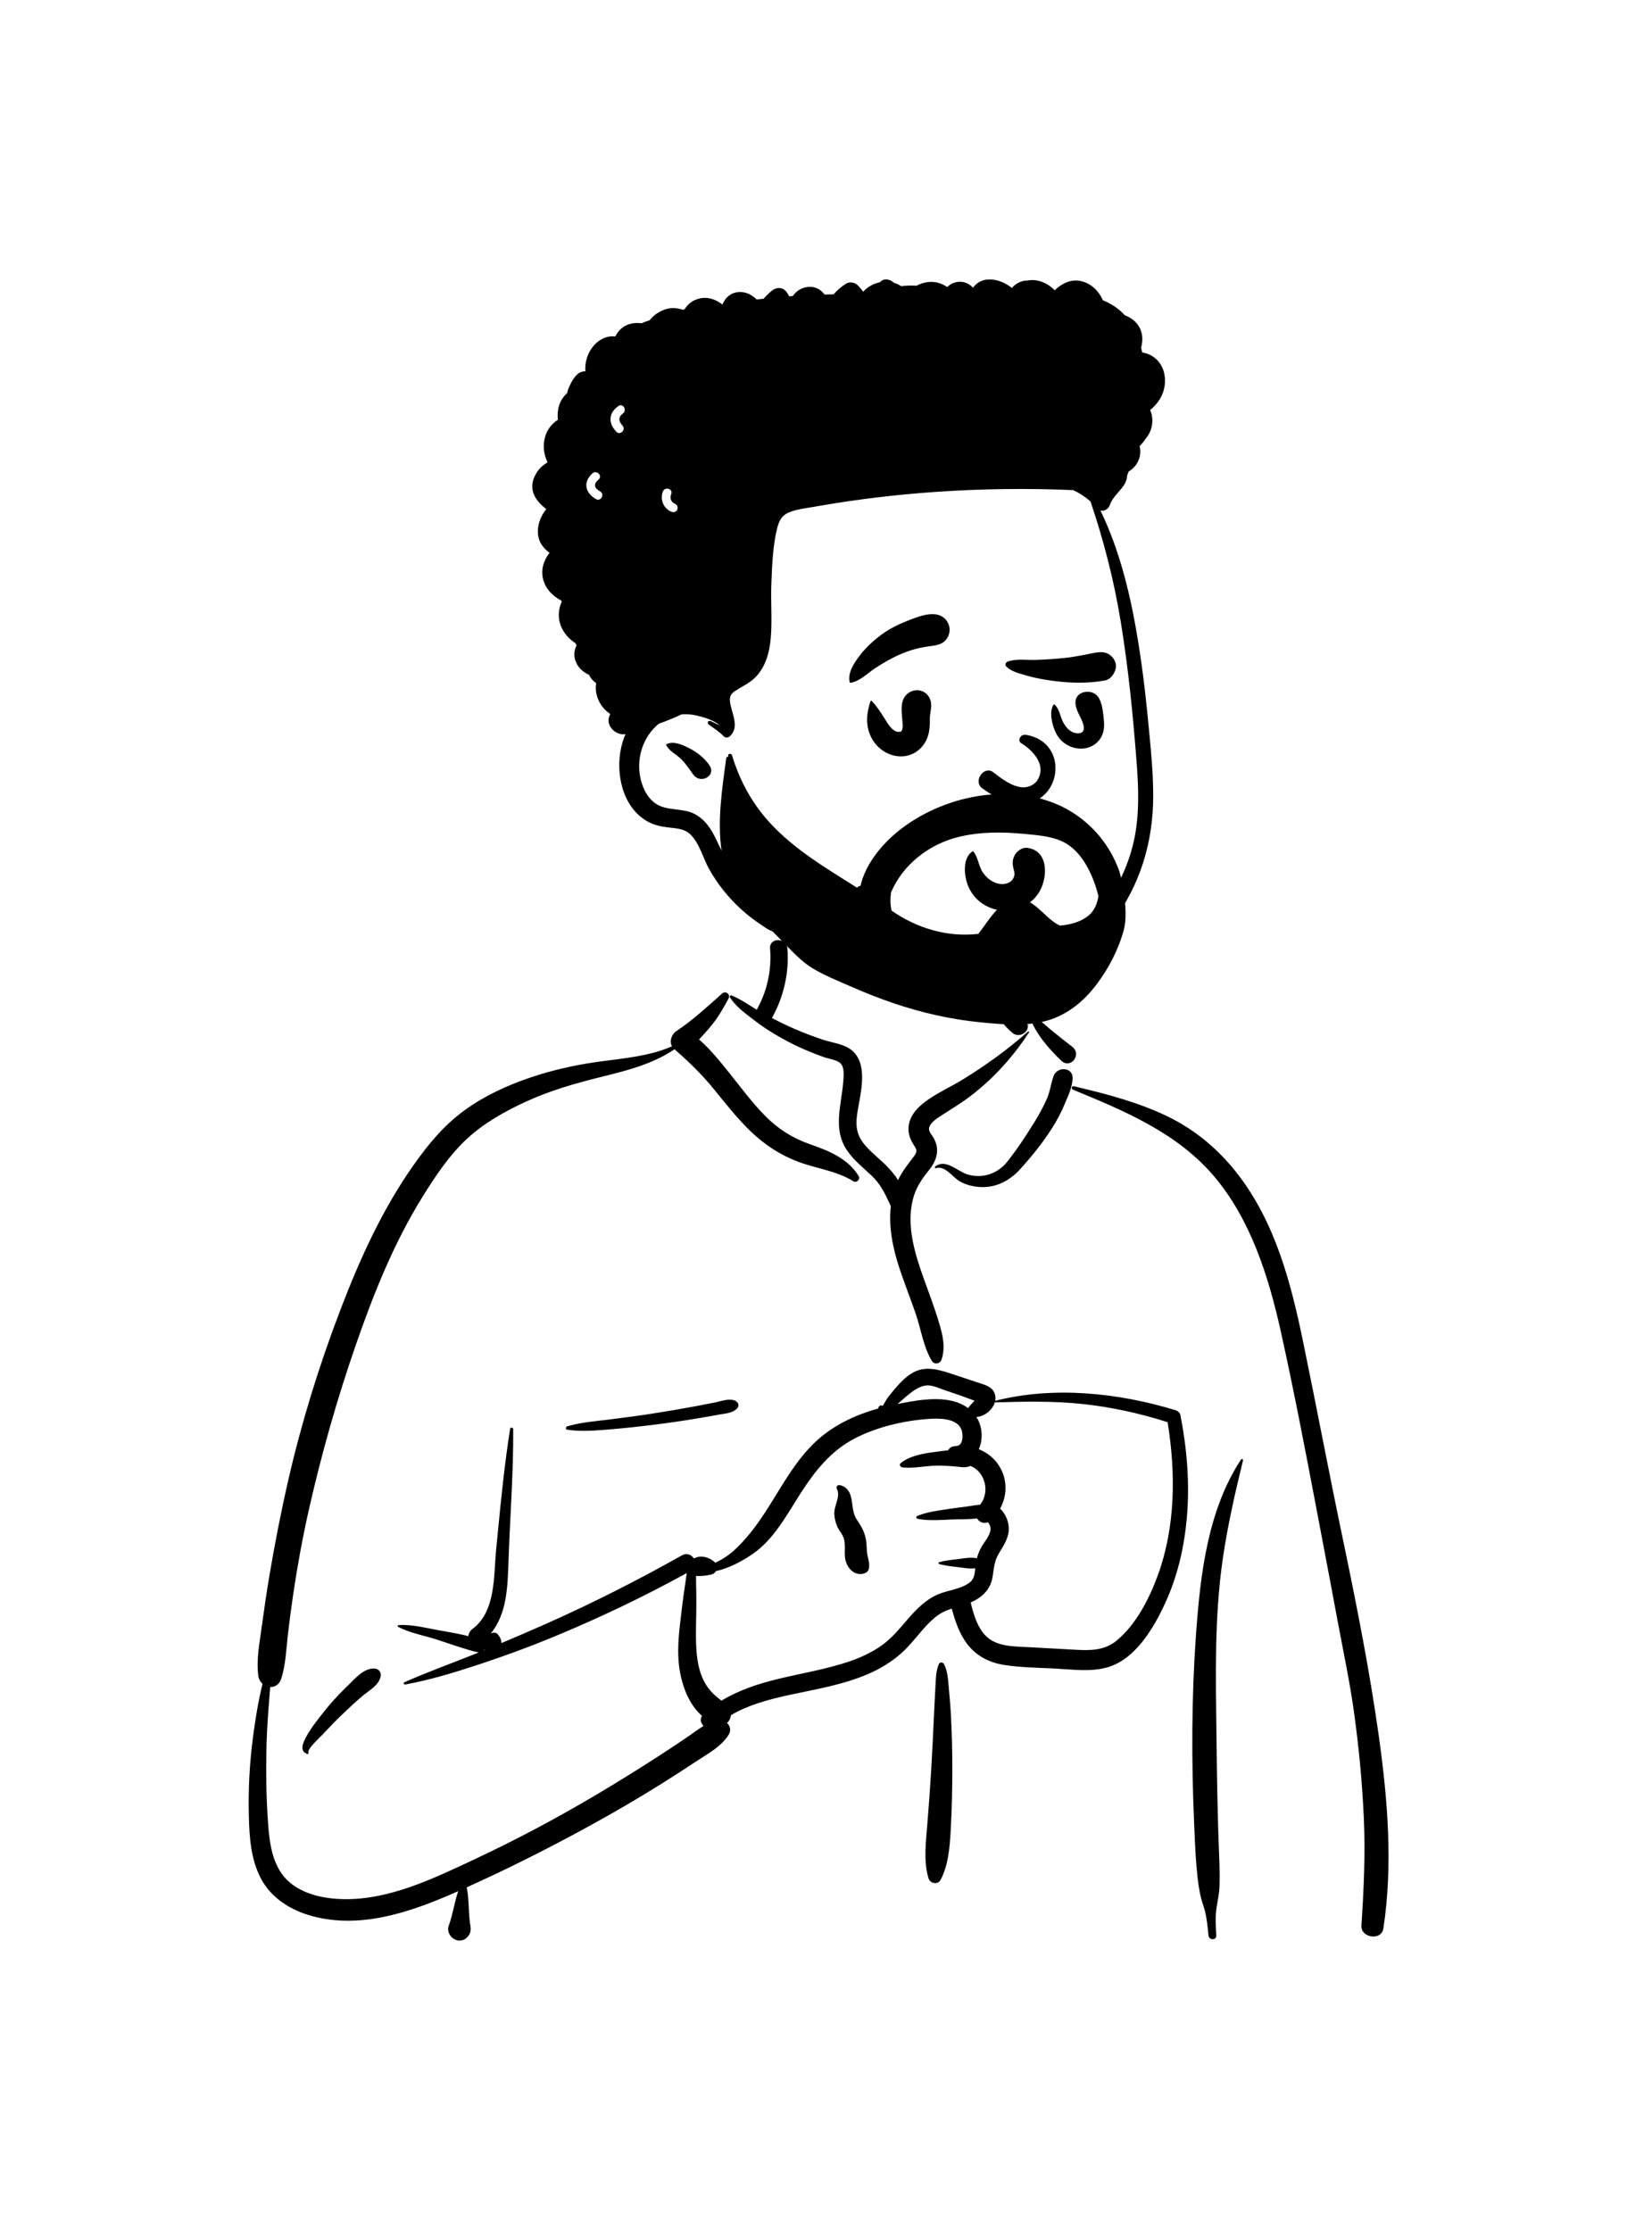 <svg width="274" height="370" viewBox="0 0 274 370" fill="none" xmlns="http://www.w3.org/2000/svg">
<path fill-rule="evenodd" clip-rule="evenodd" d="M119.775 164.774C120.352 164.262 121.207 164.905 120.84 165.597C120.015 167.151 119.169 168.623 118.062 169.997C117.391 170.83 116.672 171.618 115.943 172.397C117.813 174.016 119.417 176.026 120.931 177.909C122.868 180.318 124.699 182.829 126.873 185.033C129.017 187.207 131.387 188.727 134.254 189.74L134.832 189.942C137.712 190.953 140.789 192.319 142.413 195.047C142.733 195.585 142.088 196.25 141.546 195.914C138.726 194.167 135.412 193.815 132.342 192.661C129.377 191.545 126.792 189.829 124.507 187.638C122.227 185.451 120.313 182.963 118.315 180.527C116.341 178.118 114.214 176.061 111.878 174.023C108.273 176.45 104.159 177.506 99.975 178.543L99.518 178.656C95.329 179.694 91.162 180.899 87.232 182.707C83.767 184.3 80.359 186.203 77.536 188.795C74.54 191.547 72.208 195.061 70.074 198.498C65.3 206.186 61.943 214.61 58.988 223.135C55.915 232.003 53.344 241.049 51.269 250.202C50.213 254.857 49.356 259.546 48.652 264.268C48.313 266.542 48.011 268.821 47.747 271.105C47.464 273.544 47.399 276.053 46.652 278.398C46.331 279.403 45.574 279.82 44.817 279.785L44.663 281.71C44.459 284.278 44.269 286.846 44.204 289.43C44.098 293.725 44.146 298.009 44.455 302.295L44.498 302.88C44.741 306.008 45.283 309.523 47.634 311.814C50.069 314.187 53.813 314.933 57.095 314.975C64.737 315.075 72.094 311.461 78.858 308.291C85.823 305.026 92.598 301.402 99.21 297.472C102.578 295.471 105.909 293.402 109.198 291.274C110.812 290.229 112.414 289.167 114.005 288.087C114.916 287.469 115.779 286.791 116.706 286.242C116.252 285.819 116.049 285.153 116.43 284.572C113.749 282.243 112.633 278.088 112.503 274.725C112.397 272.011 112.796 269.305 113.111 266.617C113.27 265.261 113.467 263.908 113.67 262.558C113.751 262.025 113.813 261.454 113.907 260.892C106.668 264.872 99.226 268.417 91.587 271.567C87.671 273.181 83.705 274.633 79.685 275.963L78.87 276.231C75.061 277.479 71.16 278.658 67.222 279.371C67.011 279.409 66.84 279.098 67.065 278.999C70.903 277.304 74.874 275.875 78.769 274.314L79.409 274.054C79.336 274.049 79.26 274.039 79.18 274.02C76.895 273.468 74.629 272.618 72.388 271.902C70.308 271.238 67.972 270.821 66.028 269.817C65.879 269.74 65.962 269.532 66.108 269.522C68.293 269.371 70.664 270.008 72.806 270.383L73.611 270.524C74.959 270.762 76.337 271.017 77.679 271.351C77.727 270.901 77.978 270.45 78.335 270.185C82.266 267.272 81.867 261.389 82.287 257.05L82.599 253.829C83.147 248.192 83.728 242.556 84.609 236.961C84.656 236.663 85.118 236.748 85.12 237.03C85.165 243.966 84.642 250.869 84.38 257.794L84.339 258.929C84.194 263.202 84.081 267.639 81.391 270.927C81.767 270.707 82.276 270.707 82.58 271.069C82.955 271.515 83.171 272.016 83.164 272.507C85.594 271.487 88.014 270.441 90.421 269.374C98.162 265.942 105.74 262.102 113.118 257.947C113.912 257.5 114.667 257.851 115.06 258.441L115.116 258.433C115.126 258.431 115.136 258.43 115.145 258.43L115.202 258.428C115.204 258.428 115.206 258.428 115.208 258.428C116.246 257.857 117.661 258.263 118.553 259.096C118.579 259.122 118.601 259.149 118.625 259.175C119.753 258.668 120.807 257.984 121.763 257.117C123.719 255.342 125.377 253.148 126.821 250.948C129.482 246.896 131.742 242.389 135.336 239.053C138.256 236.343 141.877 234.656 145.675 233.597C145.659 233.486 145.701 233.367 145.778 233.289C145.973 233.089 146.112 233.019 146.364 233.141C146.384 233.151 146.396 233.164 146.405 233.179L146.775 232.545C146.978 232.201 147.185 231.855 147.257 231.764C147.688 231.22 148.132 230.681 148.583 230.153C149.347 229.26 150.217 228.378 151.225 227.758C153.432 226.401 155.752 227.169 158.021 227.91C159.392 228.359 160.758 228.821 162.127 229.276L162.268 229.322C163.289 229.651 164.483 229.937 164.939 231.019C165.12 231.448 165.148 231.892 165.064 232.323C174.756 229.857 185.521 230.99 194.979 233.885C195.342 233.996 195.705 234.295 195.781 234.687C196.865 240.248 197.347 245.951 196.857 251.607C196.434 256.49 195.353 261.274 193.316 265.744L193.2 265.996C191.285 270.138 188.251 275.245 183.617 276.543C180.819 277.327 177.724 276.865 174.87 276.721C172.097 276.581 169.262 276.561 166.514 276.125C164.068 275.736 161.924 274.639 160.412 272.648C159.107 270.93 158.421 268.855 157.858 266.79C157.6 266.872 157.344 266.959 157.092 267.058C156.03 267.473 155.129 268.144 154.315 268.933C152.595 270.599 151.261 272.623 149.462 274.213C147.834 275.652 145.978 276.772 143.987 277.632C139.863 279.416 135.438 280.129 131.074 281.074L130.77 281.14C127.486 281.861 124.133 282.747 121.234 284.458C121.177 284.962 120.948 285.436 120.58 285.746C121.091 286.227 121.308 286.988 120.859 287.702C119.603 289.695 117.441 290.829 115.501 292.104L115.374 292.187C113.465 293.454 111.539 294.695 109.597 295.911C105.65 298.384 101.621 300.721 97.534 302.955C90.961 306.548 84.247 309.938 77.412 313.012C77.822 315.032 77.672 317.114 77.98 319.148L78.028 319.438C78.159 320.192 77.981 320.824 77.462 321.317L77.407 321.367L77.408 321.36L77.359 321.405L77.343 321.419L77.348 321.415C77.288 321.469 77.227 321.52 77.164 321.564L77.084 321.616C76.583 321.92 75.939 321.917 75.427 321.648L75.368 321.616L75.27 321.559C74.593 321.17 74.126 320.205 74.407 319.438C75.097 317.553 75.358 315.542 75.995 313.645L75.49 313.871L74.823 314.162C67.617 317.28 59.612 319.906 51.76 317.78C48.291 316.841 45.048 314.853 43.312 311.614C41.604 308.427 41.362 304.726 41.272 301.18C41.16 296.804 41.394 292.361 41.971 288.023C42.358 285.111 42.826 282.143 43.548 279.261C43.177 278.933 42.904 278.463 42.832 277.88C42.491 275.128 43.087 272.266 43.453 269.527C43.809 266.854 44.203 264.185 44.649 261.525C45.549 256.153 46.595 250.792 47.812 245.482C49.978 236.033 52.839 226.751 56.284 217.692L56.585 216.903C59.768 208.622 63.453 200.518 68.585 193.243C71.039 189.763 73.634 186.608 77.102 184.1C80.352 181.75 84.017 180.058 87.799 178.765C91.586 177.471 95.478 176.603 99.439 176.064C103.461 175.516 107.707 175.18 111.459 173.529C110.985 172.678 111.392 171.528 112.191 171C114.879 169.223 117.365 166.91 119.775 164.774ZM205.835 242.062C205.948 241.89 206.215 241.999 206.166 242.201C204.858 247.561 203.631 252.932 202.829 258.395C201.382 268.254 201.648 278.243 201.767 288.175L201.773 288.689C201.833 294.038 201.918 299.389 202.095 304.737C202.184 307.439 202.36 310.169 202.264 312.873C202.212 314.34 201.821 315.727 201.683 317.177C201.562 318.444 201.67 319.731 201.73 321C201.771 321.844 200.526 321.808 200.441 321L200.333 319.955C200.193 318.633 200.019 317.318 199.586 316.053C199.065 314.531 198.815 313.036 198.634 311.437C198.358 308.988 198.235 306.515 198.128 304.048L198.055 302.342C197.609 292.035 197.625 281.68 198.346 271.384L198.399 270.649C199.114 260.916 200.355 250.4 205.835 242.062ZM177.964 180.722C177.622 180.581 177.742 180.064 178.12 180.154L178.808 180.319C183.848 181.526 188.796 182.835 193.5 185.083C198.207 187.332 202.192 190.689 205.358 194.818C211.514 202.843 214.071 212.597 216.091 222.341C218.335 233.168 220.378 244.035 222.642 254.859L223.062 256.876C225.157 266.957 227.134 277.044 228.591 287.245L228.696 287.985C230.165 298.474 231.049 309.327 229.446 319.844C229.129 321.925 225.668 321.407 225.804 319.351C226.195 313.408 226.474 307.497 226.204 301.54C225.933 295.583 225.375 289.652 224.543 283.746C223.842 278.777 222.798 273.869 221.874 268.939L221.729 268.16C220.955 263.967 220.158 259.778 219.362 255.589L218.172 249.316C216.389 239.924 214.572 230.524 212.518 221.191L212.396 220.642C210.386 211.663 207.423 202.258 201.395 195.127C195.277 187.891 186.519 184.247 177.964 180.722ZM155.733 275.96C155.881 275.632 156.395 275.668 156.554 275.96C157.173 277.105 157.242 278.566 157.36 279.858L157.372 279.991C157.521 281.568 157.653 283.15 157.734 284.732C157.887 287.734 157.96 290.733 157.951 293.739C157.941 296.819 157.879 299.896 157.713 302.973L157.668 303.797C157.517 306.47 157.263 309.452 155.993 311.789C155.532 312.638 154.277 312.389 154.01 311.529C153.134 308.716 153.584 305.381 153.808 302.499L153.983 300.251C154.155 298.002 154.32 295.753 154.451 293.502C154.63 290.422 154.777 287.339 154.919 284.258C154.965 283.257 155.015 282.256 155.068 281.255L155.149 279.754C155.218 278.499 155.212 277.121 155.733 275.96ZM57.289 279.947L57.677 279.573C58.867 278.408 60.37 276.613 62.129 276.724C62.83 276.769 63.277 277.351 63.132 278.042C62.821 279.518 61.316 280.284 60.233 281.185C59.047 282.172 57.928 283.227 56.812 284.292C55.822 285.237 54.869 286.208 53.94 287.21L53.592 287.587C53.259 287.951 50.886 290.098 51.143 290.655L51.157 290.68C51.228 290.787 51.109 290.934 50.991 290.896C49.966 290.572 50.03 289.694 50.417 288.803C51.162 287.092 52.465 285.51 53.603 284.049C54.739 282.591 55.967 281.234 57.289 279.947ZM159.446 237.046C158.654 235.172 155.735 235.211 154.078 235.323C149.905 235.605 145.391 236.662 141.678 238.613C137.829 240.636 135.236 243.878 132.916 247.463L132.807 247.631C130.546 251.149 128.368 255.312 124.827 257.731C123.024 258.963 120.918 260.088 118.73 260.575C118.58 260.839 118.336 261.049 118.017 261.125L117.869 261.159C117.246 261.296 116.278 261.449 115.441 261.358C115.447 261.767 115.442 262.173 115.453 262.561C115.482 263.673 115.495 264.789 115.495 265.901C115.495 268.231 115.37 270.566 115.467 272.896C115.553 274.957 115.844 277.111 116.833 278.953C117.559 280.304 118.516 281.199 119.671 282.053C122.514 280.319 125.729 279.262 128.991 278.468C132.937 277.507 136.976 276.866 140.832 275.563C142.688 274.936 144.472 274.115 146.089 273C147.804 271.816 149.115 270.214 150.463 268.648L150.674 268.404C152.05 266.825 153.551 265.314 155.496 264.458C157.17 263.721 159.378 263.589 160.842 262.448C161.607 261.851 161.672 260.985 161.752 260.097C160.814 260.231 159.822 260.016 158.887 259.907L158.403 259.85C157.519 259.745 156.655 259.629 155.785 259.404C155.624 259.363 155.624 259.119 155.785 259.077C156.814 258.811 157.833 258.698 158.887 258.575L159.135 258.544C160.088 258.419 161.091 258.23 162.026 258.44C162.194 257.801 162.437 257.19 162.777 256.579C163.254 255.721 164.157 254.747 164.279 253.745C164.316 253.445 164.246 253.092 164.105 252.827L164.056 252.737C163.997 252.63 163.927 252.523 163.824 252.457C163.813 252.47 163.789 252.485 163.736 252.502C163.016 252.728 162.388 252.376 162.055 251.832C160.64 252.008 159.095 251.949 157.768 252.007L156.426 252.072C154.993 252.138 153.494 252.167 152.147 251.877C151.959 251.837 151.902 251.524 152.09 251.443C153.746 250.734 155.755 250.508 157.529 250.236C158.519 250.083 159.517 249.968 160.51 249.834C161.171 249.744 161.873 249.597 162.558 249.561C164.277 247.421 163.351 244.045 160.96 243.124C160.089 243.507 159.306 243.284 158.354 243.202C157.404 243.12 156.452 243.065 155.498 243.069C153.587 243.078 151.562 243.581 149.67 243.364C149.362 243.329 149.076 242.919 149.382 242.669C150.831 241.486 152.907 241.1 154.746 240.848L155.127 240.797C155.743 240.716 156.493 240.598 157.27 240.528C157.446 240.185 157.762 239.925 158.236 239.861C158.377 239.842 158.518 239.83 158.66 239.818L158.657 239.804C159.813 239.749 159.763 237.795 159.446 237.046ZM80.317 273.593C80.296 273.625 80.274 273.655 80.25 273.684L80.213 273.726L80.404 273.649L80.317 273.593ZM179.616 232.858C174.751 232.335 169.879 232.445 164.999 232.586C164.609 233.863 163.251 234.952 161.934 234.993C162.965 236.563 163.072 238.688 162.349 240.353C163.883 240.964 165.206 242.062 166.008 243.626C167.122 245.794 166.976 248.207 165.876 250.211C166.815 251.061 167.369 252.443 167.313 253.744C167.251 255.196 166.387 256.436 165.668 257.638C164.892 258.938 164.866 260.083 164.627 261.539C164.278 263.669 162.842 264.962 160.994 265.769L161.092 266.155C161.569 268.011 162.162 269.969 163.523 271.326C165.275 273.071 167.992 273.055 170.306 273.166L170.418 273.171C172.537 273.277 174.655 273.401 176.773 273.521L178.362 273.61C180.801 273.744 183.143 273.761 185.134 272.147C188.385 269.513 190.613 265.155 192.024 261.296C194.984 253.197 195.02 244.309 193.661 235.874C189.104 234.405 184.375 233.37 179.616 232.858ZM139.157 246.295L139.193 246.298C140.195 246.412 140.883 247.224 141.128 248.187C141.484 249.586 141.309 250.851 142.166 252.114C143.047 253.413 143.589 254.453 143.717 256.058C143.769 256.718 143.745 257.377 143.892 258.023L143.999 258.476C144.112 258.959 144.204 259.424 144.148 259.943C144.097 260.416 143.866 260.784 143.393 260.935C141.848 261.43 140.656 260.291 140.257 258.851C139.912 257.607 140.372 256.124 139.886 254.956C139.617 254.309 139.12 253.767 138.839 253.115C138.561 252.469 138.421 251.794 138.377 251.092C138.292 249.763 139.466 248.167 138.811 246.964C138.671 246.707 138.829 246.287 139.157 246.295ZM118.643 232.586C119.689 232.374 120.875 231.887 121.907 232.292C122.437 232.5 122.699 233.147 122.251 233.597C121.473 234.377 120.343 234.42 119.295 234.604L119.203 234.621C117.965 234.85 116.724 235.067 115.482 235.273C113.144 235.661 110.801 236.003 108.45 236.294C106.035 236.593 103.613 236.86 101.188 237.06L100.25 237.137C98.201 237.301 96.07 237.425 94.06 237.111C93.768 237.065 93.815 236.64 94.06 236.565C96.262 235.898 98.677 235.719 100.954 235.437C103.374 235.137 105.79 234.819 108.2 234.443C110.606 234.067 113.008 233.663 115.402 233.217C116.484 233.016 117.565 232.806 118.643 232.586ZM156.379 230.445C155.462 230.12 154.452 229.638 153.457 229.8C151.743 230.078 150.216 231.749 148.859 232.851L149.54 232.718C153.028 232.047 157.646 231.325 160.574 233.543C160.581 233.531 160.587 233.518 160.596 233.505C160.832 233.146 161.106 232.866 161.405 232.558C161.433 232.532 161.461 232.504 161.488 232.475L161.649 232.304L161.28 232.176C160.491 231.896 159.555 231.536 159.407 231.483L159.397 231.479C158.39 231.138 157.382 230.801 156.379 230.445ZM127.725 157.296C127.581 155.449 130.454 155.464 130.596 157.296C130.907 161.295 130.007 165.257 128.071 168.763C128.057 168.789 128.042 168.811 128.027 168.835C129.237 169.466 130.462 170.071 131.714 170.611C133.315 171.303 134.947 171.933 136.607 172.467C138.109 172.951 139.96 173.142 141.223 174.148C143.886 176.27 142.886 180.674 142.373 183.529L142.293 183.979C142.038 185.448 141.854 186.955 142.473 188.365C143.134 189.871 144.47 190.988 145.662 192.065L145.903 192.284C146.959 193.247 148.166 194.417 148.941 195.722C149.648 194.259 150.612 193.063 151.631 191.717C152.359 190.756 151.841 190.44 151.319 189.501C150.816 188.598 150.57 187.635 150.727 186.605C151.018 184.702 152.537 183.328 154.05 182.295C155.837 181.076 157.831 180.173 159.678 179.039C163.473 176.708 167.168 174.044 170.498 171.086C170.59 171.004 170.749 171.111 170.676 171.223C168.045 175.226 164.961 178.685 161.171 181.622C159.634 182.812 158.019 183.8 156.394 184.838L155.927 185.138C155.274 185.561 154.46 186.127 154.165 186.847C153.868 187.571 154.501 188.118 154.842 188.718C155.924 190.624 155.402 192.401 154.119 194.017L154.059 194.092C152.784 195.664 151.818 197.126 151.356 199.135C150.363 203.449 151.746 207.944 153.194 211.994L153.251 212.154C154.034 214.337 154.867 216.505 155.547 218.723L155.734 219.336C156.351 221.377 156.856 223.39 156.164 225.489C155.929 226.202 154.956 226.371 154.552 225.699C153.127 223.331 152.772 220.48 151.878 217.876C151.007 215.338 150.008 212.846 149.167 210.297C148.084 207.016 147.359 203.484 147.752 200.042C147.741 200.022 147.728 200.003 147.718 199.982L147.443 199.379C146.691 197.745 145.965 196.318 144.598 195.015C143.172 193.657 141.624 192.454 140.502 190.809C138.065 187.237 139.572 183.263 139.866 179.357L139.9 178.878C139.953 178.067 139.983 176.965 139.453 176.404C138.858 175.772 137.461 175.611 136.671 175.331C134.629 174.608 132.617 173.765 130.7 172.753C128.876 171.79 127.109 170.726 125.463 169.48L124.629 168.852C123.313 167.859 121.949 166.774 121.067 165.421C120.965 165.266 121.138 165.014 121.322 165.089C122.795 165.687 124.14 166.638 125.517 167.465C125.539 167.415 125.564 167.364 125.592 167.313C127.296 164.226 127.997 160.807 127.725 157.296ZM174.754 178.443C175.341 176.833 178.014 176.957 177.908 178.87C177.826 180.339 177.202 181.665 176.632 182.999L176.572 183.142C175.983 184.532 175.303 185.837 174.49 187.111C172.936 189.547 171.116 191.807 169.171 193.939C167.409 195.873 165.095 197.056 162.429 196.859C161.306 196.776 160.172 196.49 159.188 195.929C158.019 195.262 156.749 193.259 155.257 193.744C155.113 193.791 154.979 193.579 155.103 193.479C156.825 192.092 158.78 194.243 160.428 194.762C162.912 195.542 165.462 194.679 167.06 192.669C168.73 190.571 170.266 188.222 171.669 185.938C172.382 184.778 173.032 183.574 173.593 182.333C174.16 181.081 174.289 179.72 174.754 178.443ZM170.75 168.537C170.678 168.315 170.953 168.103 171.149 168.23C172.28 168.967 173.261 169.941 174.304 170.795C175.462 171.742 176.629 172.67 177.813 173.583C179.54 174.915 177.537 177.367 176.017 175.912C173.937 173.922 171.659 171.319 170.75 168.537ZM164.538 160.746C164.998 158.972 167.716 159.704 167.32 161.457L167.307 161.51C166.557 164.406 167.625 167.353 169.907 169.23L169.991 169.299C171.434 170.454 169.389 172.475 167.96 171.33C164.84 168.832 163.543 164.588 164.538 160.746Z" fill="black"/>
<path fill-rule="evenodd" clip-rule="evenodd" d="M145.943 46.814C146.618 46.047 147.658 46.31 148.289 46.916C148.7 47.038 149.098 47.218 149.474 47.457C150.323 47.348 151.214 47.348 152.047 47.378C152.25 47.265 152.466 47.163 152.702 47.077C154.387 46.459 155.879 46.773 157.109 47.6C157.702 47.037 158.45 46.684 159.406 46.738C160.259 46.786 160.867 47.188 161.388 47.718C161.908 46.967 162.748 46.431 163.795 46.356C165.257 46.252 166.663 46.84 167.829 47.751C168.508 46.97 169.433 46.521 170.465 46.517C171.144 46.393 171.86 46.442 172.507 46.638C173.447 46.922 174.272 47.456 174.929 48.148C175.969 47.149 177.241 46.431 178.708 46.536C180.607 46.673 182.182 48.073 182.913 49.797C184.198 50.313 185.385 51.049 186.377 52.099C186.43 52.154 186.48 52.212 186.533 52.271C187.067 52.468 187.571 52.748 188.013 53.117C189.417 54.288 189.729 55.983 189.265 57.643C189.33 57.909 189.385 58.179 189.436 58.449C190.75 58.649 191.944 59.41 192.623 60.648C193.552 62.347 193.369 64.587 192.363 66.209C191.93 66.907 191.381 67.495 190.764 68.009C191.462 69.597 191.127 71.492 190.003 72.776C189.729 73.219 189.393 73.619 189.014 73.981C189.432 75.623 188.689 77.317 187.207 78.194L187.08 78.513C187.058 78.566 187.037 78.618 187.015 78.67C186.998 78.738 186.978 78.803 186.958 78.869C186.923 79.452 186.731 80.023 186.351 80.562C185.574 81.666 184.61 82.386 184.099 83.675L184.048 83.81C183.828 84.42 183.119 84.851 182.514 84.662C185.871 91.575 187.631 99.267 188.839 106.805C189.441 110.566 189.906 114.339 190.283 118.127L190.653 121.9C190.979 125.253 191.268 128.617 191.27 131.981C191.275 139.591 189.104 146.911 184.444 152.967C180.037 158.692 173.801 162.841 166.756 164.475C159.482 166.159 150.95 165.496 144.427 161.639C142.504 160.505 144.189 157.777 146.146 158.69C149.85 160.418 153.614 161.702 157.72 161.989C161.723 162.271 165.735 161.769 169.531 160.456C175.81 158.282 181.154 153.727 184.588 148.055C186.28 145.26 187.506 142.227 188.158 139.021C188.97 135.026 188.847 130.897 188.549 126.85L188.528 126.575C187.939 118.779 187.161 110.935 185.905 103.216C184.794 96.391 183.087 89.704 180.87 83.165C180.001 82.398 179.03 81.764 177.99 81.282C170.378 80.963 162.752 81.056 155.15 81.583C148.666 82.035 142.214 82.8 135.81 83.915L135.125 84.036C133.707 84.289 132.133 84.434 130.797 85.006C129.651 85.498 129.187 86.444 128.898 87.607C128.171 90.55 128.06 93.769 127.938 96.787C127.817 99.736 128.089 102.709 127.853 105.649C127.654 108.108 127.025 110.626 125.208 112.405C124.257 113.336 123.088 113.845 121.99 114.553C121.28 115.009 120.979 115.479 121.071 116.324C121.268 118.173 122.753 120.502 121.085 122.085C120.792 122.363 120.284 122.399 119.995 122.085C119.307 121.335 118.356 120.763 117.54 120.157C117.198 119.906 117.482 119.419 117.87 119.592C118.38 119.822 118.9 120.092 119.432 120.328C118.257 119.358 116.587 118.882 115.196 118.6C114.495 118.46 113.759 118.419 113.029 118.484C112.49 118.742 111.939 118.982 111.388 119.216C110.687 119.51 109.98 119.778 109.267 120.032C106.796 122.051 105.616 125.337 106.131 128.549C106.413 130.323 107.229 132.251 108.767 133.287C110.589 134.513 113.029 133.987 114.998 134.897C116.842 135.748 117.963 137.47 118.803 139.251L119.154 139.992C119.933 141.634 120.735 143.233 121.8 144.727C123.032 146.457 124.541 148.012 126.188 149.347C126.986 149.993 127.838 150.574 128.718 151.103L128.958 151.246C129.849 151.77 130.486 152.269 130.547 153.377C130.566 153.763 130.323 154.116 130.01 154.316C128.662 155.173 127.321 154.101 126.2 153.353C124.989 152.547 123.831 151.64 122.76 150.65C120.724 148.772 118.962 146.542 117.607 144.121C116.575 142.277 115.987 139.683 114.356 138.254C113.359 137.382 111.951 137.375 110.707 137.216C109.549 137.067 108.454 136.825 107.424 136.253C103.233 133.919 102.049 128.269 103.043 123.903C103.212 123.167 103.448 122.45 103.739 121.759C102.179 122.02 100.427 120.403 101.06 118.771C101.108 118.648 101.163 118.533 101.216 118.414C100.189 117.736 99.377 116.708 98.992 115.363C98.795 114.668 98.766 113.966 98.87 113.288C98.371 112.953 97.96 112.491 97.695 111.924C96.867 111.54 96.133 110.966 95.695 110.146C95.088 109.013 95.165 107.971 95.628 107.032C95.563 106.914 95.5 106.793 95.44 106.67C93.743 105.591 92.559 103.732 92.694 101.671C92.737 100.988 92.905 100.373 93.165 99.818C93.144 99.748 93.122 99.675 93.103 99.605C91.683 98.881 90.508 97.692 90.089 96.103C89.671 94.505 90.164 92.912 91.151 91.686C89.707 90.627 88.838 89.147 89.365 86.91C89.579 86 90.01 85.172 90.592 84.475C90.59 84.453 90.585 84.431 90.58 84.409L90.445 84.304C88.662 82.894 87.638 81.096 88.732 78.885C89.223 77.891 89.923 77.198 90.746 76.742L90.787 76.611C90.198 75.344 89.998 73.937 90.405 72.457C90.737 71.239 91.524 70.268 92.53 69.624C92.463 69.079 92.472 68.497 92.581 67.867C92.761 66.803 93.288 65.874 94.058 65.215C94.087 65.074 94.123 64.937 94.164 64.799C94.424 63.957 94.91 63.042 95.474 62.364C95.938 61.802 96.458 61.596 97.093 61.575C97.055 61.056 97.081 60.53 97.187 59.996C97.512 58.35 98.557 56.803 100.104 56.101C100.74 55.813 101.409 55.729 102.054 55.799C102.603 54.641 103.674 53.801 104.99 53.62C105.503 53.547 105.98 53.552 106.418 53.617C106.666 53.501 106.923 53.398 107.193 53.303C107.371 53.241 107.551 53.183 107.732 53.125C108.341 52.367 109.142 51.761 110.079 51.397C111.159 50.974 112.259 51.018 113.234 51.373L113.544 51.307C114.031 50.463 114.806 49.809 115.997 49.512C117.35 49.176 118.738 49.644 119.802 50.497C119.807 50.497 119.812 50.497 119.819 50.494C120.375 49.246 121.326 48.377 122.922 48.438C123.916 48.476 124.813 48.971 125.507 49.676C125.892 49.627 126.277 49.584 126.664 49.541C127.074 49.06 127.528 48.612 128.031 48.209C128.855 47.547 129.926 47.6 130.532 48.532C130.665 48.734 130.787 48.94 130.91 49.145L131.466 49.106C132.121 48.22 133.014 47.622 134.236 47.574C135.358 47.528 136.157 48.078 136.766 48.848C137.262 48.836 137.76 48.827 138.258 48.819C138.838 48.146 139.522 47.552 140.302 47.059C140.899 46.683 141.78 46.811 142.263 47.313C142.59 47.654 142.894 48.011 143.177 48.38C143.906 47.56 144.891 47.02 145.943 46.814ZM110.519 123.456C111.643 122.814 113.155 123.51 114.242 124.055C115.569 124.719 116.885 125.72 117.696 126.975C118.801 128.684 116.204 130.065 115.042 128.532C114.327 127.588 113.756 126.638 112.89 125.812C112.098 125.054 110.95 124.547 110.495 123.548C110.478 123.514 110.483 123.476 110.519 123.456ZM111.309 81.979L111.33 81.919C111.65 81.042 110.255 80.664 109.938 81.534C109.458 82.852 110.011 84.284 111.31 84.854C111.669 85.011 112.081 84.957 112.297 84.594C112.48 84.289 112.395 83.76 112.038 83.603C111.308 83.283 111.063 82.718 111.309 81.979ZM99.29 79.527C99.988 78.909 98.963 77.888 98.269 78.503C97.62 79.077 97.139 79.857 97.264 80.753C97.392 81.667 98.079 82.312 98.831 82.768C99.628 83.252 100.355 82 99.56 81.518L99.47 81.463C99.137 81.255 98.746 80.969 98.69 80.561C98.63 80.126 98.996 79.787 99.29 79.527ZM103.255 68.625L103.304 68.588C104.054 68.051 103.334 66.795 102.575 67.338C101.88 67.835 101.322 68.482 101.263 69.374C101.206 70.241 101.646 70.993 102.221 71.603C102.861 72.281 103.881 71.256 103.243 70.579C102.62 69.919 102.498 69.199 103.255 68.625Z" fill="black"/>
<path fill-rule="evenodd" clip-rule="evenodd" d="M168.342 141.761C168.712 141.118 169.564 140.521 170.344 140.613C173.836 141.023 173.83 145.259 172.482 147.733C171.286 149.926 168.812 151.213 166.335 151.025C163.733 150.828 161.516 149.297 160.541 146.862C159.895 145.251 159.597 142.276 161.314 141.194C161.346 141.174 161.398 141.179 161.423 141.208C162.246 142.166 162.279 143.604 162.999 144.671C163.669 145.663 164.71 146.482 165.93 146.608C166.84 146.703 167.762 146.374 168.118 145.556C168.311 145.113 168.289 144.873 168.216 144.568L168.151 144.304C167.922 143.377 167.82 142.671 168.342 141.761ZM169.276 123.181C171.097 124.288 173.872 126.872 171.913 129.618C169.607 132.04 166.286 129.263 164.65 128.007C163.132 127.034 161.428 129.537 162.835 130.674C174.66 139.434 179.458 123.47 170.197 121.878C169.177 121.703 168.799 122.838 169.276 123.181ZM150.042 115.584C151.16 113.906 153.712 114.153 154.328 116.144C154.661 117.223 154.2 118.193 154.224 119.27C154.244 120.181 154.185 121.195 153.906 122.076C153.27 124.086 151.464 125.506 149.326 125.447C147.196 125.388 145.32 124.039 144.428 122.139C143.532 120.232 143.722 118.257 144.375 116.318C144.407 116.225 144.529 116.18 144.602 116.258C145.375 117.08 145.941 117.947 146.526 118.867L147.126 119.81C147.584 120.52 148.25 121.427 149.106 121.37L149.235 121.358C149.472 121.337 149.436 121.384 149.619 121.06C149.704 120.91 149.689 120.631 149.73 120.454L149.744 120.394L149.736 120.362C149.718 120.276 149.7 120.114 149.686 119.834L149.683 119.772C149.621 118.459 149.25 116.773 150.042 115.584ZM178.381 116.701C178.18 114.555 181.196 114.078 182.199 115.666C182.722 116.495 182.874 117.535 182.99 118.521L183.044 118.989C183.162 120.001 183.209 121.055 182.77 121.999C182.078 123.487 180.574 124.273 178.951 124.148C177.402 124.029 175.988 123.13 175.242 121.765C174.578 120.547 173.917 118.17 174.724 116.899C174.773 116.822 174.871 116.812 174.937 116.872C175.7 117.549 175.824 118.785 176.278 119.668C176.745 120.578 177.455 121.465 178.53 121.604C179.558 121.736 179.951 121.174 179.689 120.193C179.35 118.926 178.508 118.064 178.381 116.701ZM150.857 102.822L151.35 102.633C153.04 101.994 155.36 101.256 156.734 102.631C157.581 103.479 157.743 104.728 157.138 105.762C156.405 107.016 155.09 107.047 153.82 107.231C152.376 107.441 150.908 107.84 149.563 108.409C148.049 109.051 146.643 109.85 145.266 110.743C143.958 111.591 142.654 112.978 141.087 113.239C141.023 113.25 140.95 113.222 140.934 113.152C140.578 111.62 141.567 110.111 142.449 108.916C143.517 107.468 144.81 106.28 146.256 105.214C147.651 104.186 149.245 103.443 150.857 102.822ZM181.554 108.271L181.704 108.244C182.729 108.074 183.658 108.113 184.43 108.925C185.019 109.545 185.246 110.348 184.965 111.167C184.706 111.923 184.126 112.69 183.285 112.849C180.444 113.384 177.297 113.295 174.442 112.89C173.135 112.705 171.817 112.478 170.545 112.12L169.959 111.95C168.897 111.647 167.681 111.33 166.909 110.548C166.632 110.267 166.792 109.865 167.124 109.735C168.47 109.207 170.315 109.488 171.751 109.447C173.421 109.399 175.094 109.273 176.756 109.101C178.38 108.932 179.952 108.565 181.554 108.271Z" fill="black"/>
<path fill-rule="evenodd" clip-rule="evenodd" d="M147.788 147.998C149.74 143.421 154.003 140.056 158.91 138.826C162.513 137.925 166.295 137.954 169.968 138.311C171.893 138.497 173.957 138.65 175.771 139.365C177.32 139.976 178.582 141.131 179.531 142.487C180.661 144.093 181.429 145.932 181.969 147.817C182.045 148.084 182.117 148.354 182.185 148.626C181.95 150.048 181.452 151.258 180.136 152.152C178.851 153.025 177.319 153.382 175.791 153.509C175.641 153.437 175.497 153.363 175.364 153.287C172.983 151.923 171.308 148.701 168.303 149.137C165.622 149.526 163.857 152.902 162.262 154.882C157.143 155.479 152.029 153.94 147.864 151.011C147.652 150.008 147.64 148.998 147.788 147.998ZM185.663 144.526C185.254 143.376 184.738 142.262 184.127 141.213C182.106 137.744 179.003 134.979 175.32 133.399C166.608 129.666 155.335 132.298 148.299 138.42C145.895 140.513 143.465 143.588 142.73 146.897C142.511 146.94 142.304 147.054 142.133 147.215C137.05 144.013 131.815 140.931 127.718 136.492C124.743 133.266 122.674 129.449 121.407 125.254C121.304 124.909 120.747 124.96 120.764 125.342C120.769 125.431 120.774 125.52 120.779 125.61C120.726 125.445 120.475 125.53 120.456 125.689C119.774 130.785 118.921 136.188 119.707 141.31C120.176 144.366 121.564 146.604 123.419 149.02C125.406 151.61 127.656 154.019 129.956 156.329C131.416 157.795 132.941 159.486 134.728 160.562C136.807 161.811 139.165 162.761 141.383 163.724C143.64 164.708 145.931 165.616 148.265 166.404C152.931 167.984 157.753 169.076 162.66 169.555C166.589 169.936 171.079 170.352 174.843 168.873C177.729 167.74 180.058 165.691 181.906 163.227C183.917 160.542 185.507 157.485 186.386 154.26C187.3 150.911 185.856 145.066 185.663 144.526Z" fill="black"/>
</svg>
